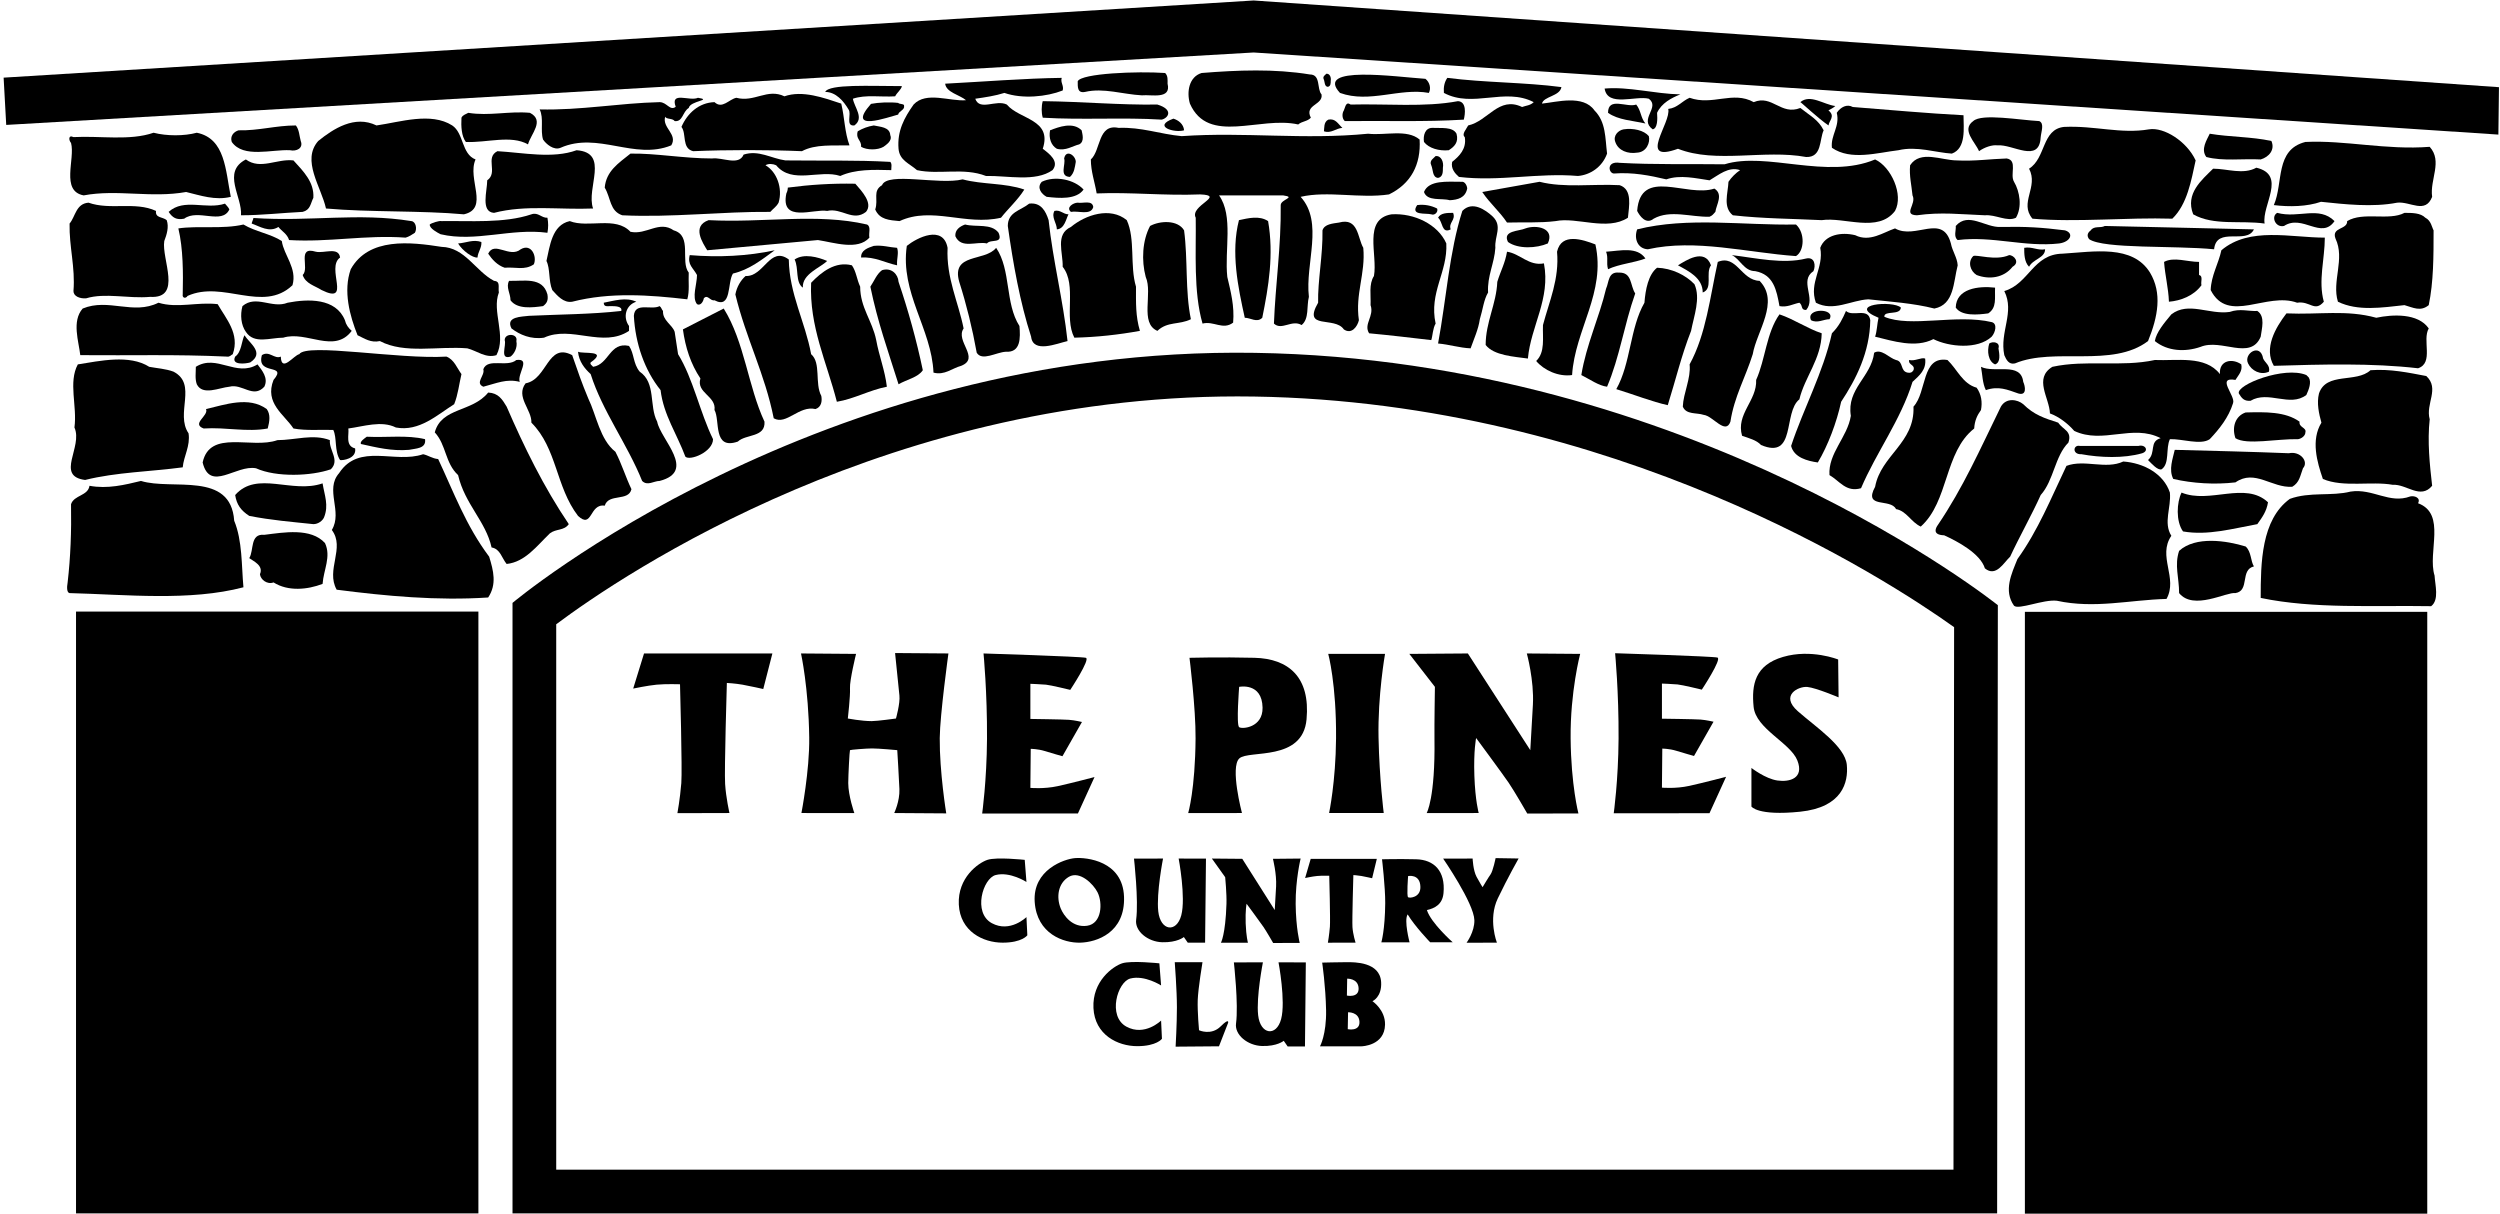 <?xml version="1.0" encoding="UTF-8"?>
<svg xmlns="http://www.w3.org/2000/svg" xmlns:xlink="http://www.w3.org/1999/xlink" width="488pt" height="237pt" viewBox="0 0 488 237" version="1.1">
<g id="surface1">
<path style=" stroke:none;fill-rule:nonzero;fill:rgb(0%,0%,0%);fill-opacity:1;" d="M 257.961 18.422 C 257.012 17.379 257.863 14.535 255.684 14.535 C 248.766 13.398 241.559 13.684 234.547 14.25 C 232.082 15.008 231.605 17.945 232.27 20.223 C 235.871 28.375 245.922 22.594 253.41 24.297 C 254.168 23.637 255.211 23.73 255.875 22.973 C 254.547 20.41 258.34 20.508 257.961 18.422 "/>
<path style=" stroke:none;fill-rule:nonzero;fill:rgb(0%,0%,0%);fill-opacity:1;" d="M 278.246 15.387 C 272.559 15.008 256.516 12.691 261.562 18.137 C 267.344 20.223 273.223 17.094 278.91 18.137 C 279.383 17.285 279.098 16.051 278.246 15.387 "/>
<path style=" stroke:none;fill-rule:nonzero;fill:rgb(0%,0%,0%);fill-opacity:1;" d="M 227.438 14.25 C 222.031 13.871 211.078 14.309 210.371 15.863 C 210.371 17 210.277 18.23 211.797 17.945 C 215.398 17.094 219.188 18.422 222.887 18.609 C 224.781 18.422 228.668 19.465 227.91 16.336 C 227.91 15.578 228.004 14.82 227.438 14.25 "/>
<path style=" stroke:none;fill-rule:nonzero;fill:rgb(0%,0%,0%);fill-opacity:1;" d="M 178.332 20.41 C 176.531 22.973 175.109 25.531 175.395 29.039 C 175.586 31.312 177.48 31.883 178.996 33.211 C 183.262 34.156 188.098 32.641 192.457 34.348 C 196.629 34.254 202.125 35.578 205.445 33.211 C 206.867 31.504 204.781 29.984 203.547 29.039 C 205.445 23.258 198.996 23.352 196.531 20.41 C 194.449 19.367 191.227 21.738 190.371 19.273 C 192.363 18.988 194.258 18.707 196.059 18.137 C 199.566 19.367 204.305 18.895 207.434 17.664 C 207.719 16.715 206.961 16.145 207.246 15.199 C 200.039 15.293 191.793 15.957 184.496 16.336 C 184.684 18.043 187.34 18.516 188.57 19.559 C 185.441 19.844 180.797 17.758 178.332 20.41 "/>
<path style=" stroke:none;fill-rule:nonzero;fill:rgb(0%,0%,0%);fill-opacity:1;" d="M 304.789 17 C 297.582 16.051 289.809 16.145 282.512 15.199 C 281.941 16.051 281.754 17 281.848 18.137 C 287.535 21.172 293.695 17 299.383 19.938 C 298.723 20.602 297.867 20.602 297.109 20.887 C 292.559 18.707 290.473 23.637 286.59 24.488 C 286.207 25.246 285.262 26.195 285.926 26.762 C 286.305 29.039 284.883 30.461 283.461 31.598 C 283.176 32.926 284.027 33.871 284.785 34.535 C 292.652 35.484 300.238 33.684 308.012 34.348 C 310.371 34.16 312.75 32.641 313.699 29.984 C 313.32 26.953 313.508 23.824 311.234 21.551 C 309.055 18.422 303.84 19.938 300.996 20.223 C 301.281 18.801 304.504 18.801 304.789 17 "/>
<path style=" stroke:none;fill-rule:nonzero;fill:rgb(0%,0%,0%);fill-opacity:1;" d="M 161.078 17.945 C 163.164 17.945 164.684 19.746 165.629 21.359 C 166.293 22.215 164.969 24.68 166.77 24.488 C 168.758 23.066 166.77 20.98 166.484 19.273 C 168.949 18.422 171.98 18.988 174.73 18.801 C 175.109 18.043 175.867 17.566 176.059 16.809 C 169.887 16.809 161.809 16.367 161.078 17.945 "/>
<path style=" stroke:none;fill-rule:nonzero;fill:rgb(0%,0%,0%);fill-opacity:1;" d="M 313.223 17.285 C 313.793 20.98 319.289 18.609 321.852 19.273 C 324.125 20.98 319.859 23.258 322.609 25.246 C 323.559 25.059 323.559 23.258 323.461 22.023 C 324.316 20.129 326.305 19.086 328.012 18.422 C 322.988 18.328 317.93 16.871 313.223 17.285 "/>
<path style=" stroke:none;fill-rule:nonzero;fill:rgb(0%,0%,0%);fill-opacity:1;" d="M 153.117 18.801 C 149.801 17.188 147.242 20.031 143.734 19.086 C 142.312 19.367 140.984 21.359 139.469 19.938 C 136.434 20.031 134.16 22.117 133.02 24.773 C 134.062 26.102 133.02 28.941 135.297 29.512 C 142.027 29.227 149.801 29.227 156.531 29.512 C 159.184 28.09 162.598 28.469 165.82 28.375 C 164.871 25.816 164.871 22.973 164.211 20.223 C 160.797 19.086 156.625 17.566 153.117 18.801 "/>
<path style=" stroke:none;fill-rule:nonzero;fill:rgb(0%,0%,0%);fill-opacity:1;" d="M 128.758 19.938 C 120.793 20.129 113.398 21.551 105.34 21.359 C 106.195 23.066 105.438 25.438 106.004 27.238 C 106.574 28.09 108.09 29.418 109.418 28.848 C 116.719 25.625 123.828 31.312 131.031 28.375 C 132.359 26.195 129.184 24.945 129.848 22.766 C 130.035 23.336 131.301 23.035 131.695 23.637 C 133.305 23.824 133.211 21.836 134.441 21.074 C 134.727 19.652 139.184 19.559 136.246 19.086 C 134.633 19.844 130.762 17.723 131.898 20.852 C 130.762 21.703 130.18 19.938 128.758 19.938 "/>
<path style=" stroke:none;fill-rule:nonzero;fill:rgb(0%,0%,0%);fill-opacity:1;" d="M 342.324 19.938 C 338.25 17.664 334.27 20.695 329.812 19.086 C 328.297 19.746 327.438 21.07 325.637 21.262 C 326.301 23.914 319.48 31.977 327.539 29.039 C 334.934 31.977 344.41 29.133 352.562 30.648 C 355.691 30.746 355.121 27.238 355.977 25.438 C 354.934 23.352 353.32 22.594 351.426 21.074 C 347.633 22.594 345.93 18.422 342.324 19.938 "/>
<path style=" stroke:none;fill-rule:nonzero;fill:rgb(0%,0%,0%);fill-opacity:1;" d="M 175.324 20.086 C 173.711 19.898 171.438 19.992 170.016 20.277 C 164.992 25.965 173.426 22.836 175.324 22.363 C 175.418 21.699 176.652 21.453 176.465 20.695 C 176.652 20.223 175.512 20.371 175.324 20.086 "/>
<path style=" stroke:none;fill-rule:nonzero;fill:rgb(0%,0%,0%);fill-opacity:1;" d="M 203.547 22.973 C 211.227 23.445 219.188 22.879 226.773 23.352 C 228.137 23.004 229.059 21.352 225.922 20.41 C 218.336 20.508 211.512 19.844 203.547 19.746 C 203.266 20.695 203.266 22.023 203.547 22.973 "/>
<path style=" stroke:none;fill-rule:nonzero;fill:rgb(0%,0%,0%);fill-opacity:1;" d="M 263.648 20.41 C 262.676 19.723 262.605 20.98 262.32 21.551 C 261.941 22.117 261.941 23.16 262.512 23.637 C 270.281 23.539 278.055 23.824 285.734 23.352 C 286.02 22.215 286.305 19.844 284.598 19.746 C 278.055 20.98 270.66 20.223 263.648 20.41 "/>
<path style=" stroke:none;fill-rule:nonzero;fill:rgb(0%,0%,0%);fill-opacity:1;" d="M 351.426 19.938 C 351.469 19.867 354.84 23.066 356.926 24.488 C 357.02 23.539 358.332 22.688 356.91 21.551 C 357.289 21.359 357.969 20.98 358.25 20.695 C 355.977 20.41 353.363 18.305 351.426 19.938 "/>
<path style=" stroke:none;fill-rule:nonzero;fill:rgb(0%,0%,0%);fill-opacity:1;" d="M 313.887 22.023 C 315.879 23.445 318.723 23.539 321.188 24.109 C 320.238 22.973 320.336 21.551 319.387 20.41 C 317.586 21.074 313.887 18.801 313.887 22.023 "/>
<path style=" stroke:none;fill-rule:nonzero;fill:rgb(0%,0%,0%);fill-opacity:1;" d="M 357.59 28.848 C 361.285 31.406 366.496 29.797 370.574 29.324 C 374.176 28.469 377.875 29.797 381.004 29.984 C 383.848 28.941 383.277 24.961 383.277 22.496 C 376.074 22.117 368.867 21.453 361.664 20.887 C 360.547 20.25 359.293 20.887 358.535 22.023 C 359.199 24.68 357.305 26.383 357.59 28.848 "/>
<path style=" stroke:none;fill-rule:nonzero;fill:rgb(0%,0%,0%);fill-opacity:1;" d="M 103.445 22.023 C 99.371 21.645 95.484 22.688 91.406 22.023 C 90.934 22.309 90.363 22.402 90.078 22.973 C 89.984 24.68 90.078 26.574 90.934 27.711 C 95.008 27.902 99.75 26.289 103.066 28.184 C 103.637 26.102 106.383 23.539 103.445 22.023 "/>
<path style=" stroke:none;fill-rule:nonzero;fill:rgb(0%,0%,0%);fill-opacity:1;" d="M 88.277 24.488 C 84.109 21.836 78.137 23.824 73.492 24.488 C 69.227 22.402 65.055 25.152 62.117 27.52 C 58.797 31.312 62.684 36.434 63.633 40.699 C 72.164 41.457 82.305 41.078 90.555 41.836 C 95.578 40.699 91.121 34.914 92.828 31.125 C 90.078 30.082 90.555 26.004 88.277 24.488 "/>
<path style=" stroke:none;fill-rule:nonzero;fill:rgb(0%,0%,0%);fill-opacity:1;" d="M 229.047 23.16 C 224.879 24.68 229.238 26.004 231.133 25.438 C 231.039 24.203 229.996 23.445 229.047 23.16 "/>
<path style=" stroke:none;fill-rule:nonzero;fill:rgb(0%,0%,0%);fill-opacity:1;" d="M 398.062 23.637 C 394.273 23.445 386.848 22.09 385.172 23.637 C 382.805 25.34 385.551 27.711 386.309 29.512 C 387.352 28.754 388.871 28.23 389.91 28.375 C 392.852 28.09 398.051 31.953 398.336 26.836 C 398.43 25.699 399.105 24.109 398.062 23.637 "/>
<path style=" stroke:none;fill-rule:nonzero;fill:rgb(0%,0%,0%);fill-opacity:1;" d="M 259.285 23.352 C 258.34 23.824 258.527 25.059 258.434 25.625 C 259.855 26.102 260.711 25.059 262.035 24.961 C 261.184 24.203 260.711 23.066 259.285 23.352 "/>
<path style=" stroke:none;fill-rule:nonzero;fill:rgb(0%,0%,0%);fill-opacity:1;" d="M 57.754 24.488 C 53.867 24.488 50.457 25.531 46.57 25.438 C 45.621 25.719 44.863 26.574 45.242 27.711 C 47.52 30.934 53.016 29.133 56.617 29.324 C 57.852 29.605 59.273 28.941 58.703 27.52 C 58.418 26.48 58.418 25.34 57.754 24.488 "/>
<path style=" stroke:none;fill-rule:nonzero;fill:rgb(0%,0%,0%);fill-opacity:1;" d="M 172.453 28.66 C 172.93 28.281 174.258 27.52 173.781 26.383 C 173.688 24.773 171.793 24.773 170.559 24.488 C 169.422 24.68 168.379 25.059 167.434 25.625 C 166.957 27.145 168.191 27.332 168.094 28.66 C 169.23 29.324 171.316 29.324 172.453 28.66 "/>
<path style=" stroke:none;fill-rule:nonzero;fill:rgb(0%,0%,0%);fill-opacity:1;" d="M 211.133 25.438 C 209.426 23.73 206.676 24.773 204.969 25.438 C 204.688 26.953 205.16 28.375 206.297 29.039 C 208.004 29.512 209.426 28.469 210.656 28.184 C 211.797 27.617 211.227 26.004 211.133 25.438 "/>
<path style=" stroke:none;fill-rule:nonzero;fill:rgb(0%,0%,0%);fill-opacity:1;" d="M 419.488 25.246 C 413.988 26.195 408.871 24.488 402.898 24.773 C 398.539 25.246 399.391 30.84 396.074 32.926 C 397.969 36.527 394.086 39.562 396.738 42.688 C 405.27 43.445 415.316 42.402 424.039 42.688 C 426.977 39.844 427.734 35.199 428.59 31.312 C 426.883 27.617 422.43 24.77 419.488 25.246 "/>
<path style=" stroke:none;fill-rule:nonzero;fill:rgb(0%,0%,0%);fill-opacity:1;" d="M 218.336 24.961 C 214.262 24.109 214.922 29.324 212.934 31.125 C 212.934 33.492 213.691 35.484 214.07 37.758 C 220.609 37.477 227.438 38.234 234.262 37.949 C 239.379 38.141 232.176 40.129 233.406 42.5 C 233.504 49.23 232.934 56.906 234.734 63.164 C 236.914 62.594 238.715 64.492 240.707 62.977 C 240.992 59.754 240.234 56.906 239.57 54.062 C 239 48.852 240.801 42.121 237.957 38.141 C 241.844 38.141 246.301 38.141 250.473 38.141 C 253.125 38.52 249.996 38.898 249.996 40.035 C 250.094 47.996 248.953 55.676 248.672 63.164 C 250.188 64.586 252.176 62.312 254.074 63.449 C 255.59 62.215 255.02 59.754 255.496 57.949 C 254.738 51.41 258.434 43.445 253.883 38.422 C 259.191 37.191 265.449 38.801 271.137 37.949 C 275.402 35.863 277.391 32.164 277.109 27.238 C 274.645 25.152 270.379 26.48 267.059 26.102 C 254.453 27.332 243.078 25.719 230.66 26.574 C 226.488 26.195 222.789 24.773 218.336 24.961 "/>
<path style=" stroke:none;fill-rule:nonzero;fill:rgb(0%,0%,0%);fill-opacity:1;" d="M 284.312 26.102 C 283.555 24.68 281.277 25.059 279.574 24.961 C 278.152 24.961 277.77 26.48 277.961 27.711 C 278.91 28.941 280.898 29.512 282.797 29.324 C 283.84 28.66 284.785 27.805 284.312 26.102 "/>
<path style=" stroke:none;fill-rule:nonzero;fill:rgb(0%,0%,0%);fill-opacity:1;" d="M 316.922 25.246 C 315.879 25.438 314.836 26.48 315.309 27.711 C 315.879 29.418 317.773 30.082 319.574 29.797 C 321.379 29.703 322.168 27.824 321.852 26.574 C 320.902 25.438 318.816 24.961 316.922 25.246 "/>
<path style=" stroke:none;fill-rule:nonzero;fill:rgb(0%,0%,0%);fill-opacity:1;" d="M 38.418 25.91 C 35.953 26.574 32.539 26.574 29.98 25.91 C 25.336 27.52 19.555 26.48 14.34 26.762 C 13.301 26.258 13.406 27.406 13.867 27.902 C 14.719 31.027 11.781 37.285 16.332 38.141 C 22.871 36.906 29.508 38.707 36.332 37.477 C 39.082 38.141 42.02 39.18 45.051 38.422 C 44.012 33.305 44.012 27.047 38.418 25.91 "/>
<path style=" stroke:none;fill-rule:nonzero;fill:rgb(0%,0%,0%);fill-opacity:1;" d="M 441.289 31.125 C 442.902 30.648 444.133 29.227 443.375 27.52 C 439.488 26.668 435.223 26.762 431.34 26.102 C 430.77 27.332 429.535 29.133 430.676 30.648 C 433.898 31.504 437.781 30.934 441.289 31.125 "/>
<path style=" stroke:none;fill-rule:nonzero;fill:rgb(0%,0%,0%);fill-opacity:1;" d="M 474.277 28.66 C 465.746 29.324 457.785 27.332 450.012 27.711 C 444.039 29.227 445.746 35.676 443.852 40.035 C 446.883 40.414 450.312 40.336 453.062 39.391 C 457.613 39.863 463.094 40.508 467.93 39.562 C 470.488 39.277 473.426 41.836 474.754 38.422 C 474.277 35.012 476.84 31.504 474.277 28.66 "/>
<path style=" stroke:none;fill-rule:nonzero;fill:rgb(0%,0%,0%);fill-opacity:1;" d="M 95.105 35.199 C 95.105 37.285 93.777 41.359 96.43 41.551 C 102.594 39.938 109.324 40.98 115.77 40.699 C 114.348 36.719 119.086 29.797 112.547 29.324 C 107.902 31.027 102.117 29.797 97.094 29.512 C 94.629 30.746 97.285 33.684 95.105 35.199 "/>
<path style=" stroke:none;fill-rule:nonzero;fill:rgb(0%,0%,0%);fill-opacity:1;" d="M 145.156 30.176 C 144.207 32.449 140.984 30.648 138.992 30.934 C 133.496 30.934 127.902 29.891 123.066 29.984 C 120.699 31.883 118.328 33.398 118.043 36.621 C 119.277 38.707 118.992 41.172 121.457 42.023 C 131.031 42.5 141.172 41.266 150.367 41.359 C 151.031 40.602 151.508 40.414 151.98 39.562 C 152.836 36.719 151.602 33.492 149.422 32.262 C 149.988 31.883 150.938 31.977 151.508 32.262 C 154.633 36.055 160.039 33.02 164.02 34.348 C 166.957 33.02 170.465 33.113 173.973 33.211 C 173.973 32.641 174.16 31.977 173.781 31.598 C 167.051 31.219 160.418 31.406 153.309 31.312 C 150.559 30.934 148.094 29.227 145.156 30.176 "/>
<path style=" stroke:none;fill-rule:nonzero;fill:rgb(0%,0%,0%);fill-opacity:1;" d="M 208.855 34.535 C 209.711 33.777 209.805 32.641 209.992 31.598 C 209.992 30.363 208.098 29.039 207.719 30.934 C 208.098 32.07 206.676 34.441 208.855 34.535 "/>
<path style=" stroke:none;fill-rule:nonzero;fill:rgb(0%,0%,0%);fill-opacity:1;" d="M 280.711 34.727 C 281.656 34.535 281.656 33.59 281.656 32.734 C 281.848 31.691 281.375 30.363 280.234 30.461 C 279.953 30.84 278.91 31.312 279.383 32.262 C 279.762 33.113 279.574 34.633 280.711 34.727 "/>
<path style=" stroke:none;fill-rule:nonzero;fill:rgb(0%,0%,0%);fill-opacity:1;" d="M 381.949 31.312 C 379.012 31.312 374.84 29.227 372.852 32.262 C 372.66 34.348 373.133 36.148 373.324 38.141 C 374.176 39.844 371.332 41.93 374.176 42.023 C 378.914 41.359 382.707 41.836 387.449 42.023 C 389.531 41.836 391.809 43.352 393.516 42.5 C 394.746 40.414 394.273 37.379 393.137 35.484 C 392.281 34.062 393.895 31.312 391.715 30.934 C 388.492 31.027 385.363 31.504 381.949 31.312 "/>
<path style=" stroke:none;fill-rule:nonzero;fill:rgb(0%,0%,0%);fill-opacity:1;" d="M 366.023 31.125 C 356.562 35.094 344.781 29.543 336.637 32.07 C 329.527 31.977 322.895 32.164 316.164 31.785 C 313.527 31.395 313.969 33.812 315.023 33.871 C 318.723 33.59 322.039 34.254 325.262 35.012 C 328.012 34.062 331.047 34.82 333.699 35.199 C 335.5 34.156 337.398 32.449 339.672 33.211 C 338.816 33.777 337.965 34.633 337.398 35.484 C 337.301 37.758 336.258 40.414 338.25 42.023 C 344.223 42.688 349.812 42.688 355.598 42.973 C 360.051 42.309 366.594 45.531 369.91 41.172 C 371.629 38.02 369.145 32.562 366.023 31.125 "/>
<path style=" stroke:none;fill-rule:nonzero;fill:rgb(0%,0%,0%);fill-opacity:1;" d="M 47.992 31.125 C 43.25 33.59 47.328 38.422 47.043 42.023 C 51.121 42.023 55.102 41.551 59.082 41.359 C 60.598 40.98 60.598 39.75 61.168 38.613 C 61.355 35.578 59.273 33.492 57.281 31.312 C 54.059 30.934 50.836 33.211 47.992 31.125 "/>
<path style=" stroke:none;fill-rule:nonzero;fill:rgb(0%,0%,0%);fill-opacity:1;" d="M 428.113 41.836 C 432.098 44.109 437.402 42.973 442.051 43.637 C 441.48 40.035 446.41 34.156 440.438 32.734 C 437.879 34.156 434.75 32.926 432 32.926 C 429.82 35.105 426.504 37.758 428.113 41.836 "/>
<path style=" stroke:none;fill-rule:nonzero;fill:rgb(0%,0%,0%);fill-opacity:1;" d="M 204.305 38.422 C 206.77 38.707 210.09 38.992 211.512 37 C 209.711 35.012 205.918 34.254 203.359 35.484 C 202.316 36.621 203.266 37.855 204.305 38.422 "/>
<path style=" stroke:none;fill-rule:nonzero;fill:rgb(0%,0%,0%);fill-opacity:1;" d="M 199.945 37 C 196.152 35.676 191.793 36.055 187.906 35.012 C 183.355 36.148 173.219 33.484 172.172 36.148 C 170.273 37.285 171.508 38.898 170.844 40.887 C 171.695 42.879 173.594 42.973 175.586 43.16 C 181.934 40.223 188.477 44.109 195.395 42.5 C 196.723 40.793 198.715 38.992 199.945 37 "/>
<path style=" stroke:none;fill-rule:nonzero;fill:rgb(0%,0%,0%);fill-opacity:1;" d="M 286.398 36.812 C 286.398 36.336 285.977 35.355 285.262 35.484 C 282.512 35.484 278.91 35.105 277.961 37.477 C 278.625 39.371 281.375 38.613 282.984 39.086 C 284.598 38.992 286.02 38.613 286.398 36.812 "/>
<path style=" stroke:none;fill-rule:nonzero;fill:rgb(0%,0%,0%);fill-opacity:1;" d="M 300.523 35.484 C 296.824 36.148 293.031 36.812 289.336 37.477 C 290.852 39.75 292.652 41.172 294.172 43.445 C 297.301 43.352 300.617 43.543 303.648 43.16 C 307.82 42.309 313.699 45.152 317.773 42.5 C 317.965 40.32 318.723 37 316.164 36.148 C 310.949 35.863 305.355 36.719 300.523 35.484 "/>
<path style=" stroke:none;fill-rule:nonzero;fill:rgb(0%,0%,0%);fill-opacity:1;" d="M 161.461 41.172 C 164.305 40.508 166.484 43.352 169.043 41.359 C 170.465 39.656 168.191 37.285 166.957 35.863 C 162.406 35.77 158.047 36.055 153.781 36.621 C 153.781 37 153.688 37.379 153.496 37.758 C 152.266 43.637 158.898 40.699 161.461 41.172 "/>
<path style=" stroke:none;fill-rule:nonzero;fill:rgb(0%,0%,0%);fill-opacity:1;" d="M 322.797 42.688 C 326.02 40.887 330.098 42.402 333.699 42.309 C 334.363 42.023 334.363 41.836 334.84 41.359 C 335.027 39.938 336.449 37.949 334.648 36.812 C 329.246 38.613 320.238 32.547 319.574 41.172 C 320.051 42.121 321.281 43.926 322.797 42.688 "/>
<path style=" stroke:none;fill-rule:nonzero;fill:rgb(0%,0%,0%);fill-opacity:1;" d="M 32.539 42.973 C 31.781 42.309 30.266 42.594 30.453 41.172 C 26.379 39.277 21.543 41.078 17.277 39.562 C 14.812 39.75 14.719 42.309 13.582 43.637 C 13.484 48.188 14.719 52.168 14.34 56.812 C 14.328 57.816 15.57 58.328 16.805 58.234 C 20.598 57.098 24.957 58.328 29.316 57.949 C 35.668 58.328 31.496 50.555 32.066 47.051 C 32.539 45.816 33.016 44.301 32.539 42.973 "/>
<path style=" stroke:none;fill-rule:nonzero;fill:rgb(0%,0%,0%);fill-opacity:1;" d="M 210.371 39.562 C 209.52 39.562 208.004 40.508 209.047 41.359 C 210.469 41.078 212.934 42.121 213.406 40.414 C 213.219 38.992 211.414 39.75 210.371 39.562 "/>
<path style=" stroke:none;fill-rule:nonzero;fill:rgb(0%,0%,0%);fill-opacity:1;" d="M 35.953 42.688 C 38.605 40.699 43.348 43.922 44.77 40.887 C 44.578 40.414 44.199 40.129 43.914 39.75 C 40.219 40.98 35.953 38.613 32.918 41.359 C 33.676 42.5 34.438 42.973 35.953 42.688 "/>
<path style=" stroke:none;fill-rule:nonzero;fill:rgb(0%,0%,0%);fill-opacity:1;" d="M 208.383 66.578 C 207.527 58.613 205.539 50.938 204.688 42.973 C 204.117 41.172 203.168 39.465 200.895 39.75 C 199.281 41.078 196.723 41.359 196.723 44.109 C 197.766 51.504 199.094 58.992 201.273 65.723 C 201.652 69.039 206.297 67.051 208.383 66.578 "/>
<path style=" stroke:none;fill-rule:nonzero;fill:rgb(0%,0%,0%);fill-opacity:1;" d="M 276.633 40.035 C 275.211 42.121 278.34 41.551 279.383 41.836 C 280.047 42.121 280.805 41.359 280.52 40.699 C 279.383 40.129 278.055 39.844 276.633 40.035 "/>
<path style=" stroke:none;fill-rule:nonzero;fill:rgb(0%,0%,0%);fill-opacity:1;" d="M 288.863 62.312 C 289.43 60.512 289.621 58.52 290.473 57.098 C 290.285 53.875 291.707 51.41 291.895 48.375 C 291.707 46.102 293.316 44.203 291.422 42.309 C 289.906 40.887 287.348 39.18 285.449 41.172 C 282.891 49.133 282.32 58.426 280.711 67.051 C 282.891 67.238 284.883 67.902 287.062 67.996 C 287.727 66.102 288.578 64.301 288.863 62.312 "/>
<path style=" stroke:none;fill-rule:nonzero;fill:rgb(0%,0%,0%);fill-opacity:1;" d="M 205.824 41.172 C 205.16 42.402 206.297 43.543 206.297 44.773 C 207.812 44.68 208.098 42.688 208.57 41.836 C 207.527 41.836 206.961 40.887 205.824 41.172 "/>
<path style=" stroke:none;fill-rule:nonzero;fill:rgb(0%,0%,0%);fill-opacity:1;" d="M 209.711 65.914 C 214.07 65.816 218.336 65.344 222.508 64.586 C 221.652 61.648 221.746 59.184 221.746 55.961 C 220.516 51.883 221.652 46.672 219.945 42.973 C 216.723 40.32 211.891 41.93 209.047 44.301 C 205.918 45.723 207.527 49.324 207.434 52.074 C 210.277 55.676 207.625 61.934 209.711 65.914 "/>
<path style=" stroke:none;fill-rule:nonzero;fill:rgb(0%,0%,0%);fill-opacity:1;" d="M 283.648 41.551 C 282.512 41.551 281.184 41.551 280.711 42.5 C 281.656 43.258 281.375 45.723 283.176 44.773 C 282.699 43.445 284.219 42.973 283.648 41.551 "/>
<path style=" stroke:none;fill-rule:nonzero;fill:rgb(0%,0%,0%);fill-opacity:1;" d="M 444.516 41.551 C 443.25 42.238 444.133 44.488 445.84 44.109 C 449.441 41.742 453.141 46.859 455.699 43.16 C 452.664 40.129 448.684 42.688 444.516 41.551 "/>
<path style=" stroke:none;fill-rule:nonzero;fill:rgb(0%,0%,0%);fill-opacity:1;" d="M 473.426 42.5 C 472.477 41.551 470.867 41.551 469.352 41.551 C 466.316 43.16 461.293 41.266 458.164 43.16 C 458.258 44.867 455.035 44.301 455.891 46.574 C 457.785 50.555 455.129 54.918 456.363 58.898 C 460.25 60.793 464.988 60.035 469.352 59.562 C 471.055 60.035 472.477 60.891 474.09 59.562 C 475.035 55.012 475.035 49.988 475.035 44.965 C 474.707 44.395 474.562 43.066 473.426 42.5 "/>
<path style=" stroke:none;fill-rule:nonzero;fill:rgb(0%,0%,0%);fill-opacity:1;" d="M 103.73 41.836 C 98.422 43.637 91.598 43.066 86.195 43.16 C 85.75 43.035 84.176 43.543 83.891 43.824 C 83.797 44.586 85.434 45.438 86.004 45.723 C 92.828 47.332 99.75 44.488 106.859 45.438 C 107.047 44.395 107.047 43.543 106.859 42.5 C 105.723 42.594 105.059 41.359 103.73 41.836 "/>
<path style=" stroke:none;fill-rule:nonzero;fill:rgb(0%,0%,0%);fill-opacity:1;" d="M 282.32 47.523 C 280.711 43.824 276.066 41.551 271.609 41.836 C 266.016 42.785 268.953 49.703 268.195 53.875 C 267.156 55.484 267.629 57.664 267.535 59.562 C 268.293 61.742 266.113 63.258 267.25 65.059 C 271.324 65.438 275.309 65.914 279.383 66.387 C 279.668 65.535 279.668 64.113 280.234 63.164 C 278.91 57.098 282.605 53.117 282.32 47.523 "/>
<path style=" stroke:none;fill-rule:nonzero;fill:rgb(0%,0%,0%);fill-opacity:1;" d="M 79.18 46.387 C 79.844 46.195 80.41 45.816 80.98 45.438 C 81.453 44.68 81.168 43.258 80.316 43.16 C 69.793 41.457 60.746 43.309 49.469 42.551 C 49.469 42.738 49.129 43.445 49.129 43.637 C 50.742 44.203 52.543 45.438 54.344 44.301 C 55.008 45.152 56.047 45.629 56.43 46.859 C 64.203 47.332 71.309 45.816 79.18 46.387 "/>
<path style=" stroke:none;fill-rule:nonzero;fill:rgb(0%,0%,0%);fill-opacity:1;" d="M 169.707 46.387 C 169.516 45.531 170.086 44.203 169.23 43.824 C 159.469 41.551 149.039 43.543 138.328 42.973 C 134.957 44.148 137.191 47.43 138.047 48.852 C 145.25 48.188 152.453 47.523 159.66 46.859 C 162.785 47.332 167.434 48.945 169.707 46.387 "/>
<path style=" stroke:none;fill-rule:nonzero;fill:rgb(0%,0%,0%);fill-opacity:1;" d="M 241.844 42.973 C 240.234 49.23 241.656 56.055 242.98 62.027 C 244.121 62.027 245.352 63.07 246.395 62.027 C 247.629 55.961 248.672 49.703 247.531 43.16 C 245.824 42.023 243.645 42.594 241.844 42.973 "/>
<path style=" stroke:none;fill-rule:nonzero;fill:rgb(0%,0%,0%);fill-opacity:1;" d="M 382.141 46.859 C 388.871 46.008 395.223 48.281 401.949 47.523 C 404.117 47.238 404.934 45.551 403.09 44.965 C 398.539 44.395 395.504 44.203 390.574 44.301 C 387.543 44.488 384.227 41.266 381.762 44.109 C 381.855 44.965 381.285 46.195 382.141 46.859 "/>
<path style=" stroke:none;fill-rule:nonzero;fill:rgb(0%,0%,0%);fill-opacity:1;" d="M 111.219 43.16 C 107.711 43.922 107.332 48.094 106.668 50.938 C 107.426 52.453 107.047 54.82 107.805 56.621 C 108.754 57.664 109.988 59.184 111.691 58.898 C 119.086 57.004 126.766 57.57 134.16 58.426 C 134.633 56.812 134.348 54.918 134.441 53.211 C 132.738 51.031 135.203 46.008 131.504 44.965 C 128.66 42.973 126.195 45.91 123.066 45.246 C 120.129 42.121 114.82 44.586 111.219 43.16 "/>
<path style=" stroke:none;fill-rule:nonzero;fill:rgb(0%,0%,0%);fill-opacity:1;" d="M 225.922 64.586 C 227.91 62.691 230.184 63.449 232.461 62.312 C 231.32 56.812 231.891 50.652 231.133 44.965 C 229.902 42.879 226.395 43.066 224.496 44.109 C 222.98 46.953 222.789 50.84 223.645 54.062 C 225.066 57.285 222.41 63.07 225.922 64.586 "/>
<path style=" stroke:none;fill-rule:nonzero;fill:rgb(0%,0%,0%);fill-opacity:1;" d="M 266.113 48.375 C 264.973 46.387 265.164 42.402 261.371 43.445 C 260.141 43.637 258.527 43.73 258.148 44.965 C 258.242 49.797 257.199 54.82 257.297 59.09 C 254.168 64.492 260.52 61.648 262.32 64.301 C 263.836 65.344 264.973 63.734 265.258 62.5 C 264.5 57.383 266.586 53.398 266.113 48.375 "/>
<path style=" stroke:none;fill-rule:nonzero;fill:rgb(0%,0%,0%);fill-opacity:1;" d="M 350.574 43.824 C 340.336 44.016 329.434 42.309 319.574 44.773 C 318.91 46.574 319.672 48.566 321.66 48.66 C 330.949 46.574 341.094 49.324 350.574 49.988 C 352.23 49.008 352.375 45.438 350.574 43.824 "/>
<path style=" stroke:none;fill-rule:nonzero;fill:rgb(0%,0%,0%);fill-opacity:1;" d="M 34.816 44.586 C 35.762 48.566 35.762 53.305 35.668 57.477 C 35.539 58.152 36.238 58.371 36.617 57.762 C 43.535 54.633 51.309 61.172 57.094 55.676 C 58.039 52.355 55.387 49.797 55.008 47.051 C 52.824 45.629 49.887 45.246 47.52 43.824 C 43.535 44.773 38.605 44.016 34.816 44.586 "/>
<path style=" stroke:none;fill-rule:nonzero;fill:rgb(0%,0%,0%);fill-opacity:1;" d="M 188.383 43.824 C 187.34 44.203 186.391 44.867 186.484 46.102 C 187.621 48.66 190.656 47.051 192.648 47.523 C 193.406 46.574 195.871 47.711 194.922 45.438 C 193.5 43.543 190.562 44.395 188.383 43.824 "/>
<path style=" stroke:none;fill-rule:nonzero;fill:rgb(0%,0%,0%);fill-opacity:1;" d="M 439.965 44.773 C 430.484 44.586 420.816 44.301 410.863 44.109 C 410.008 44.586 408.777 44.016 408.113 44.965 C 407.285 45.586 407.438 46.211 407.805 46.688 C 410.652 48.633 424.512 47.902 432.191 48.66 C 432.664 44.109 438.543 47.809 439.965 44.773 "/>
<path style=" stroke:none;fill-rule:nonzero;fill:rgb(0%,0%,0%);fill-opacity:1;" d="M 297.773 44.586 C 296.539 45.152 293.223 44.965 294.359 47.238 C 296.352 48.66 299.953 48.473 302.133 47.523 C 303.555 44.488 299.859 43.824 297.773 44.586 "/>
<path style=" stroke:none;fill-rule:nonzero;fill:rgb(0%,0%,0%);fill-opacity:1;" d="M 369.91 44.586 C 367.637 45.344 364.98 47.332 362.137 45.91 C 359.391 45.246 356.262 45.816 355.312 48.375 C 356.07 52.355 353.039 55.105 354.461 59.09 C 357.871 60.891 361.285 58.613 364.695 58.426 C 369.059 58.898 373.512 59.184 377.59 60.227 C 381.477 59.469 381.285 55.105 382.141 51.789 C 382.047 50.273 381.098 49.039 380.812 47.523 C 379.199 41.551 373.891 46.859 369.91 44.586 "/>
<path style=" stroke:none;fill-rule:nonzero;fill:rgb(0%,0%,0%);fill-opacity:1;" d="M 187.621 71.41 C 191.414 69.895 186.391 66.578 188.098 64.113 C 187.055 58.898 184.684 54.254 184.969 48.375 C 184.113 43.824 178.996 46.387 177.008 47.996 C 175.68 57.191 181.84 64.113 182.219 72.738 C 184.398 73.309 185.82 71.887 187.621 71.41 "/>
<path style=" stroke:none;fill-rule:nonzero;fill:rgb(0%,0%,0%);fill-opacity:1;" d="M 433.613 48.852 C 433.043 51.504 431.621 53.777 431.527 56.621 C 434.938 63.355 442.43 56.906 448.398 59.09 C 450.93 58.688 451.805 61.004 453.613 58.898 C 452.477 54.82 453.805 50.555 453.805 46.387 C 447.168 46.387 439.109 44.203 433.613 48.852 "/>
<path style=" stroke:none;fill-rule:nonzero;fill:rgb(0%,0%,0%);fill-opacity:1;" d="M 306.871 73.211 C 307.441 64.301 313.508 57.098 311.422 47.711 C 308.961 46.766 304.789 45.344 303.934 49.133 C 304.41 54.441 302.418 58.805 301.188 63.449 C 301.09 65.914 301.66 68.758 299.859 70.465 C 301.375 72.266 304.219 73.59 306.871 73.211 "/>
<path style=" stroke:none;fill-rule:nonzero;fill:rgb(0%,0%,0%);fill-opacity:1;" d="M 93.207 50.273 C 93.301 49.133 94.062 48.375 93.965 47.238 C 92.355 46.672 90.934 47.43 89.418 47.523 C 90.27 48.945 92.262 50.367 93.207 50.273 "/>
<path style=" stroke:none;fill-rule:nonzero;fill:rgb(0%,0%,0%);fill-opacity:1;" d="M 96.906 69.324 C 98.895 65.535 95.957 60.793 97.379 57.098 C 97.191 56.055 97.758 54.918 96.43 54.82 C 92.828 52.926 90.742 48.281 86.195 48.188 C 80.125 47.238 71.973 46.289 68.469 52.547 C 66.949 56.812 68.277 61.648 69.793 65.438 C 71.215 66.102 72.352 66.957 74.156 66.578 C 78.988 69.137 85.531 67.523 91.219 67.996 C 93.113 68.473 94.82 69.988 96.906 69.324 "/>
<path style=" stroke:none;fill-rule:nonzero;fill:rgb(0%,0%,0%);fill-opacity:1;" d="M 175.109 48.375 C 173.594 48.281 172.266 47.809 170.559 47.996 C 169.422 48.375 168 48.852 168.094 50.273 C 170.75 50.082 172.836 51.316 175.109 51.789 C 175.016 50.461 175.488 49.418 175.109 48.375 "/>
<path style=" stroke:none;fill-rule:nonzero;fill:rgb(0%,0%,0%);fill-opacity:1;" d="M 101.645 48.66 C 99.465 50.461 96.527 46.953 95.293 49.516 C 96.051 50.652 97.094 51.789 98.516 52.262 C 100.602 52.074 102.402 52.832 104.203 51.598 C 104.867 50.082 103.73 47.43 101.645 48.66 "/>
<path style=" stroke:none;fill-rule:nonzero;fill:rgb(0%,0%,0%);fill-opacity:1;" d="M 196.344 68.66 C 199.281 68.852 199.188 65.914 198.996 63.637 C 196.152 59.184 197.387 52.738 194.449 48.375 C 192.27 51.125 185.633 49.324 187.242 55.012 C 188.664 59.469 189.805 64.113 190.656 68.852 C 191.699 70.559 194.449 68.758 196.344 68.66 "/>
<path style=" stroke:none;fill-rule:nonzero;fill:rgb(0%,0%,0%);fill-opacity:1;" d="M 395.125 48.375 C 395.125 49.516 395.125 51.125 396.074 52.074 C 396.832 50.555 399.203 50.367 399.203 48.66 C 397.781 48.945 396.645 48.094 395.125 48.375 "/>
<path style=" stroke:none;fill-rule:nonzero;fill:rgb(0%,0%,0%);fill-opacity:1;" d="M 313.887 52.547 C 316.164 51.504 318.91 51.316 321.188 50.461 C 319.574 48.094 316.352 48.945 313.508 49.133 C 313.984 50.367 313.508 51.219 313.887 52.547 "/>
<path style=" stroke:none;fill-rule:nonzero;fill:rgb(0%,0%,0%);fill-opacity:1;" d="M 136.055 59.371 C 136.719 59.754 137.285 58.898 137.383 58.234 C 138.141 57.383 138.613 58.805 139.469 58.613 C 142.879 60.414 141.934 55.199 143.07 53.398 C 146.293 52.641 148.758 50.652 151.223 48.852 C 146.008 49.988 140.227 50.273 134.633 49.797 C 134.16 51.695 135.297 52.262 136.055 53.684 C 136.055 55.484 135.012 58.047 136.055 59.371 "/>
<path style=" stroke:none;fill-rule:nonzero;fill:rgb(0%,0%,0%);fill-opacity:1;" d="M 419.68 53.211 C 416.266 47.711 408.777 49.133 402.613 49.516 C 396.832 49.609 396.074 55.391 391.238 56.812 C 393.324 60.984 390.289 64.773 391.238 69.324 C 391.617 70.18 392.094 71.223 393.324 70.938 C 401.004 67.715 412.285 71.887 419.297 66.578 C 421.266 61.746 422.062 57.199 419.68 53.211 "/>
<path style=" stroke:none;fill-rule:nonzero;fill:rgb(0%,0%,0%);fill-opacity:1;" d="M 62.781 56.621 C 68.75 59.562 63.539 52.262 66.383 50.273 C 66.098 48.094 63.254 49.516 61.641 49.133 C 57.852 47.996 60.504 52.355 59.082 53.684 C 59.652 55.391 61.453 55.77 62.781 56.621 "/>
<path style=" stroke:none;fill-rule:nonzero;fill:rgb(0%,0%,0%);fill-opacity:1;" d="M 301.375 51.41 C 298.438 51.977 296.73 49.516 294.172 49.133 C 293.789 51.41 292.938 52.832 292.273 55.012 C 292.086 59.371 290 62.879 290 67.336 C 291.609 69.422 295.594 69.609 298.246 69.988 C 298.816 63.637 302.703 58.328 301.375 51.41 "/>
<path style=" stroke:none;fill-rule:nonzero;fill:rgb(0%,0%,0%);fill-opacity:1;" d="M 159.184 79.848 C 160.32 79.469 160.512 78.332 160.32 77.289 C 158.996 74.824 160.32 70.844 158.332 69.137 C 157.195 62.879 154.066 57.383 153.973 50.652 C 150.273 47.902 149.137 54.062 145.535 53.875 C 144.586 54.727 143.828 55.961 143.543 57.477 C 145.629 66.102 149.324 73.023 151.031 81.648 C 153.496 83.07 155.961 79.09 159.184 79.848 "/>
<path style=" stroke:none;fill-rule:nonzero;fill:rgb(0%,0%,0%);fill-opacity:1;" d="M 353.984 52.926 C 354.461 51.883 354.27 50.082 352.562 50.461 C 348.016 51.598 342.801 50.367 338.059 49.797 C 339.672 50.555 340.43 52.926 342.609 52.926 C 346.215 53.59 346.781 56.621 347.352 59.754 C 348.867 60.035 349.91 59.371 351.238 59.09 C 351.996 59.656 351.426 60.512 352.562 60.512 C 354.555 58.234 351.141 54.82 353.984 52.926 "/>
<path style=" stroke:none;fill-rule:nonzero;fill:rgb(0%,0%,0%);fill-opacity:1;" d="M 392.852 52.074 C 394.367 51.219 393.137 49.797 392.188 49.797 C 389.543 50.984 385.742 49.609 385.172 49.988 C 384.035 51.125 384.605 52.926 385.836 53.684 C 388.301 54.621 391.145 54.254 392.852 52.074 "/>
<path style=" stroke:none;fill-rule:nonzero;fill:rgb(0%,0%,0%);fill-opacity:1;" d="M 155.109 50.652 C 155.961 52.355 155.203 55.105 156.719 56.148 C 156.531 53.496 160.133 52.262 161.461 50.938 C 159.66 50.176 156.91 49.418 155.109 50.652 "/>
<path style=" stroke:none;fill-rule:nonzero;fill:rgb(0%,0%,0%);fill-opacity:1;" d="M 429.254 53.684 C 429.254 52.832 429.254 51.977 429.254 51.125 C 426.977 51.125 424.324 50.082 422.426 51.125 C 422.617 53.777 423.281 56.242 423.375 58.898 C 425.648 58.711 428.211 57.762 429.727 55.676 C 429.535 55.012 430.105 53.875 429.254 53.684 "/>
<path style=" stroke:none;fill-rule:nonzero;fill:rgb(0%,0%,0%);fill-opacity:1;" d="M 327.539 51.789 C 329.621 52.926 332.371 54.254 332.371 57.098 C 334.457 56.34 332.848 53.305 333.984 51.789 C 332.738 48.309 328.961 50.938 327.539 51.789 "/>
<path style=" stroke:none;fill-rule:nonzero;fill:rgb(0%,0%,0%);fill-opacity:1;" d="M 332.562 80.984 C 334.363 81.176 336.828 84.969 337.777 82.312 C 338.535 77.383 340.715 73.688 342.137 69.137 C 342.895 64.68 347.445 58.898 343.465 54.82 C 339.859 54.727 339.008 49.609 335.312 51.125 C 333.797 57.949 333.035 65.25 329.812 71.129 C 330.098 73.875 328.582 76.719 328.484 79.375 C 329.148 80.984 331.141 80.512 332.562 80.984 "/>
<path style=" stroke:none;fill-rule:nonzero;fill:rgb(0%,0%,0%);fill-opacity:1;" d="M 173.117 75.488 C 172.738 72.266 171.602 69.516 171.035 66.387 C 170.273 62.594 167.906 60.035 167.906 55.961 C 167.242 54.539 167.148 53.02 166.293 51.789 C 163.07 50.938 160.32 53.117 158.332 55.199 C 157.953 63.734 161.363 70.652 163.355 78.426 C 166.77 77.855 169.707 76.152 173.117 75.488 "/>
<path style=" stroke:none;fill-rule:nonzero;fill:rgb(0%,0%,0%);fill-opacity:1;" d="M 330.098 64.586 C 330.664 61.648 331.992 58.234 330.762 55.484 C 329.055 53.684 326.305 52.355 323.461 52.262 C 321.758 53.59 321.188 56.527 320.996 59.09 C 318.152 64.016 318.344 70.938 315.5 75.961 C 318.91 77.004 322.516 78.426 325.547 79.09 C 327.062 74.254 328.203 69.422 330.098 64.586 "/>
<path style=" stroke:none;fill-rule:nonzero;fill:rgb(0%,0%,0%);fill-opacity:1;" d="M 180.133 72.266 C 178.902 66.387 177.289 60.605 175.395 55.012 C 175.301 53.496 173.973 52.168 172.172 52.738 C 171.129 53.496 170.656 54.82 169.895 55.961 C 171.316 62.879 173.309 68.379 175.395 75.012 C 177.008 74.066 179.188 73.688 180.133 72.266 "/>
<path style=" stroke:none;fill-rule:nonzero;fill:rgb(0%,0%,0%);fill-opacity:1;" d="M 319.195 57.285 C 318.152 55.676 318.629 53.117 315.973 53.211 C 313.887 53.02 314.078 55.105 313.508 56.34 C 312.184 61.934 309.621 67.336 308.676 73.211 C 310.379 74.066 312.086 75.297 313.699 75.488 C 316.164 69.703 317.016 63.449 319.195 57.285 "/>
<path style=" stroke:none;fill-rule:nonzero;fill:rgb(0%,0%,0%);fill-opacity:1;" d="M 99.371 54.82 C 98.707 56.055 99.652 57.285 99.652 58.613 C 100.98 60.414 103.922 60.035 106.004 59.754 C 106.766 59.184 107.047 58.613 106.859 57.477 C 105.91 53.969 102.215 54.918 99.371 54.82 "/>
<path style=" stroke:none;fill-rule:nonzero;fill:rgb(0%,0%,0%);fill-opacity:1;" d="M 381.762 60.035 C 382.898 61.742 386.027 61.457 388.109 61.172 C 389.816 60.035 389.344 58.234 389.438 56.148 C 386.121 55.77 381.855 56.34 381.762 60.035 "/>
<path style=" stroke:none;fill-rule:nonzero;fill:rgb(0%,0%,0%);fill-opacity:1;" d="M 124.203 58.898 C 122.215 57.949 119.844 58.711 117.855 59.09 C 117.855 59.941 118.52 59.754 119.184 59.754 C 120.035 59.754 121.551 59.754 121.266 60.699 C 115.391 61.363 109.227 61.363 103.258 61.648 C 101.93 61.836 98.609 61.742 99.844 64.113 C 101.453 65.344 103.637 66.293 106.195 65.914 C 111.504 63.449 117.664 67.996 122.785 64.586 C 122.785 64.301 122.785 63.922 122.785 63.637 C 121.551 61.934 122.121 59.562 124.203 58.898 "/>
<path style=" stroke:none;fill-rule:nonzero;fill:rgb(0%,0%,0%);fill-opacity:1;" d="M 47.328 59.754 C 46.855 61.457 47.043 63.449 47.992 64.773 C 49.602 67.238 52.73 65.914 55.289 65.914 C 59.84 64.492 65.242 69.137 68.656 64.586 C 67.992 64.016 67.52 63.355 67.328 62.5 C 65.527 58.141 60.125 58.328 56.145 59.09 C 53.109 60.32 49.98 57.477 47.328 59.754 "/>
<path style=" stroke:none;fill-rule:nonzero;fill:rgb(0%,0%,0%);fill-opacity:1;" d="M 45.434 69.137 C 46.855 65.156 44.105 62.215 42.492 59.371 C 38.512 58.898 34.625 60.227 30.93 59.09 C 26 61.551 21.164 58.141 16.141 60.227 C 13.961 62.691 15.383 66.672 15.668 69.324 C 25.809 69.422 34.059 69.137 44.293 69.609 C 44.863 69.703 45.051 69.324 45.434 69.137 "/>
<path style=" stroke:none;fill-rule:nonzero;fill:rgb(0%,0%,0%);fill-opacity:1;" d="M 377.398 66.195 C 380.434 67.715 386.027 68.281 388.773 65.723 C 389.512 64.887 389.926 63.191 388.812 62.883 C 381.934 61.242 372.941 64.004 367.824 61.836 C 367.73 60.512 370.953 61.648 371.047 60.035 C 369.531 58.613 360.242 59.371 366.688 62.027 C 366.402 63.258 366.402 64.586 366.023 65.723 C 369.531 66.578 373.891 67.996 377.398 66.195 "/>
<path style=" stroke:none;fill-rule:nonzero;fill:rgb(0%,0%,0%);fill-opacity:1;" d="M 139.184 85.727 C 136.621 80.512 135.297 73.875 132.359 69.137 C 132.168 67.715 131.883 66.195 131.695 64.773 C 131.219 63.355 129.324 62.594 129.418 60.699 C 129.137 60.414 129.137 60.035 128.758 59.754 C 127.145 60.605 123.922 58.898 123.73 61.648 C 124.016 67.051 125.816 72.266 128.945 76.152 C 129.516 80.984 132.168 84.777 133.781 89.137 C 134.668 90.027 139.184 88.203 139.184 85.727 "/>
<path style=" stroke:none;fill-rule:nonzero;fill:rgb(0%,0%,0%);fill-opacity:1;" d="M 144.02 86.199 C 145.629 84.684 149.422 85.441 149.23 82.312 C 146.008 75.395 145.344 66.766 141.27 60.227 C 138.613 61.551 135.77 63.07 133.305 64.301 C 133.781 67.809 134.82 71.031 136.719 73.875 C 135.863 76.719 139.848 77.289 139.469 80.035 C 140.605 82.027 139.09 87.906 144.02 86.199 "/>
<path style=" stroke:none;fill-rule:nonzero;fill:rgb(0%,0%,0%);fill-opacity:1;" d="M 440.629 60.699 C 438.824 60.793 437.27 60.172 435.223 60.891 C 431.242 61.457 427.164 58.805 423.848 61.363 C 422.426 63.07 420.91 64.871 420.625 66.578 C 423.09 68.566 426.504 68.758 429.535 67.715 C 433.613 66.008 439.301 70.465 441.289 65.723 C 441.48 64.207 442.238 61.742 440.629 60.699 "/>
<path style=" stroke:none;fill-rule:nonzero;fill:rgb(0%,0%,0%);fill-opacity:1;" d="M 354.84 90.273 C 356.828 86.957 358.535 82.406 359.391 78.426 C 362.328 73.973 364.98 68.758 365.078 62.5 C 364.695 59.941 361.664 61.934 360.336 60.699 C 359.672 62.215 359.012 63.637 357.59 65.059 C 355.883 72.738 351.996 79.848 349.625 87.051 C 350.195 89.328 352.848 89.992 354.84 90.273 "/>
<path style=" stroke:none;fill-rule:nonzero;fill:rgb(0%,0%,0%);fill-opacity:1;" d="M 357.113 62.312 C 358.441 60.098 352.375 60.062 353.512 62.5 C 354.742 63.164 355.977 62.312 357.113 62.312 "/>
<path style=" stroke:none;fill-rule:nonzero;fill:rgb(0%,0%,0%);fill-opacity:1;" d="M 472.004 71.887 C 475.133 70.844 472.762 66.387 474.09 64.113 C 472.004 61.078 466.98 61.363 463.852 62.027 C 457.977 60.414 452.762 61.457 446.316 61.172 C 444.133 64.016 441.859 67.996 443.852 71.41 C 453.141 71.129 462.996 70.844 472.004 71.887 "/>
<path style=" stroke:none;fill-rule:nonzero;fill:rgb(0%,0%,0%);fill-opacity:1;" d="M 343.746 86.863 C 350.668 89.801 348.016 80.512 351.238 77.953 C 352.277 73.59 355.504 70.086 355.598 65.059 C 352.754 64.113 350.195 62.312 347.352 61.363 C 344.789 64.965 344.602 70.18 342.801 74.16 C 342.988 78.234 338.816 80.797 340.051 85.062 C 341.379 85.535 342.895 85.914 343.746 86.863 "/>
<path style=" stroke:none;fill-rule:nonzero;fill:rgb(0%,0%,0%);fill-opacity:1;" d="M 45.906 69.609 C 45.051 71.316 47.898 71.031 48.844 70.746 C 51.688 68.852 48.75 67.051 47.707 65.438 C 47.137 66.672 47.137 68.758 45.906 69.609 "/>
<path style=" stroke:none;fill-rule:nonzero;fill:rgb(0%,0%,0%);fill-opacity:1;" d="M 99.652 69.609 C 100.316 69.137 101.074 67.902 100.793 66.578 C 101.172 65.059 98.516 64.965 98.516 66.387 C 98.895 67.43 97.473 70.273 99.652 69.609 "/>
<path style=" stroke:none;fill-rule:nonzero;fill:rgb(0%,0%,0%);fill-opacity:1;" d="M 389.438 71.129 C 390.574 70.746 390.289 69.137 390.102 67.996 C 390.48 66.766 388.965 66.578 388.301 67.051 C 387.828 68.566 388.109 70.559 389.438 71.129 "/>
<path style=" stroke:none;fill-rule:nonzero;fill:rgb(0%,0%,0%);fill-opacity:1;" d="M 128.758 93.879 C 136.055 91.98 128.945 85.82 128.281 82.312 C 126.672 79.277 128.094 74.73 124.867 72.547 C 123.543 70.938 123.828 69.039 122.785 67.523 C 118.992 66.672 118.898 71.129 115.77 71.602 C 115.578 71.316 115.105 71.129 115.297 70.746 C 118.801 68.281 113.777 69.137 112.828 68.66 C 113.02 70.559 114.062 71.887 115.297 73.023 C 117.57 80.227 122.5 86.77 125.344 93.879 C 126.387 94.922 127.617 93.879 128.758 93.879 "/>
<path style=" stroke:none;fill-rule:nonzero;fill:rgb(0%,0%,0%);fill-opacity:1;" d="M 438.824 70.938 C 439.488 72.359 441.289 73.309 442.902 72.547 C 443.188 71.316 442.145 70.844 441.766 69.988 C 441.23 66.844 437.879 69.039 438.824 70.938 "/>
<path style=" stroke:none;fill-rule:nonzero;fill:rgb(0%,0%,0%);fill-opacity:1;" d="M 90.078 73.023 C 89.227 71.887 88.656 70.18 87.141 69.609 C 77.852 70.18 59.812 66.887 58.418 69.137 C 57.375 69.324 54.91 72.832 54.816 69.609 C 53.586 70.18 52.543 68.379 51.121 69.324 C 49.98 73.402 56.238 70.844 53.395 74.16 C 51.594 78.711 55.48 80.891 57.281 83.641 C 59.746 84.113 62.684 83.828 65.055 83.926 C 65.812 85.441 65.242 88.094 66.383 89.801 C 66.84 89.914 69.656 89.547 69.32 87.527 C 67.328 87.051 68.184 84.777 67.992 83.641 C 70.93 83.262 74.438 82.027 77.281 83.449 C 81.832 84.305 85.34 80.984 88.656 78.898 C 89.418 77.004 89.605 75.012 90.078 73.023 "/>
<path style=" stroke:none;fill-rule:nonzero;fill:rgb(0%,0%,0%);fill-opacity:1;" d="M 363.273 95.301 C 366.215 88.379 371.047 81.934 373.324 74.539 C 374.652 73.309 376.074 72.172 375.789 69.988 C 375.031 69.703 373.797 70.559 372.66 70.273 C 372.469 71.316 373.891 71.129 373.512 72.266 C 373.23 72.738 372.852 72.832 372.375 72.738 C 370.859 72.453 371.617 70.559 370.102 70.273 C 368.773 69.895 367.258 67.996 365.836 68.852 C 365.266 73.59 360.434 75.867 361.285 81.176 C 360.621 85.348 356.828 88.473 357.113 92.738 C 359.105 93.879 360.336 96.152 363.273 95.301 "/>
<path style=" stroke:none;fill-rule:nonzero;fill:rgb(0%,0%,0%);fill-opacity:1;" d="M 112.828 100.703 C 115.676 103.355 115.012 98.238 118.043 98.711 C 118.801 96.246 122.688 97.953 123.258 95.488 C 122.121 93.117 121.363 90.559 120.129 88.188 C 117.098 85.82 116.434 81.078 114.82 77.762 C 113.59 74.824 112.734 72.359 111.691 69.324 C 106.859 66.766 106.859 74.066 102.594 74.824 C 100.602 77.477 103.824 79.941 103.73 82.504 C 108.754 87.527 108.469 95.016 112.828 100.703 "/>
<path style=" stroke:none;fill-rule:nonzero;fill:rgb(0%,0%,0%);fill-opacity:1;" d="M 370.102 99.375 C 372.188 99.754 373.039 101.934 374.934 102.789 C 380.434 97.859 379.484 88.285 385.363 83.641 C 385.457 82.121 385.93 81.078 386.688 80.035 C 386.973 78.52 386.785 77.004 385.836 75.676 C 383.086 74.918 382.047 72.074 380.148 70.273 C 375.031 69.422 376.168 76.531 373.512 79.375 C 373.797 86.484 367.16 88.852 366.023 95.016 C 363.656 99.375 369.059 97.195 370.102 99.375 "/>
<path style=" stroke:none;fill-rule:nonzero;fill:rgb(0%,0%,0%);fill-opacity:1;" d="M 16.613 93.688 C 22.68 92.172 29.316 92.074 35.668 91.223 C 35.859 89.043 37.184 87.051 36.805 84.586 C 34.152 80.699 38.605 75.012 33.867 72.547 C 32.352 71.98 30.645 71.887 29.129 71.602 C 25.242 69.137 19.457 70.465 15.191 71.129 C 13.297 74.633 15.098 79.277 14.531 83.449 C 16.234 87.242 10.738 92.93 16.613 93.688 "/>
<path style=" stroke:none;fill-rule:nonzero;fill:rgb(0%,0%,0%);fill-opacity:1;" d="M 100.793 70.273 C 98.992 71.789 95.199 69.801 94.344 72.074 C 94.723 73.309 92.641 74.73 94.344 75.488 C 96.906 74.824 98.895 73.875 101.453 74.539 C 100.887 73.023 103.73 69.895 100.793 70.273 "/>
<path style=" stroke:none;fill-rule:nonzero;fill:rgb(0%,0%,0%);fill-opacity:1;" d="M 419.297 89.801 C 419.961 90.465 421.195 91.887 421.953 91.602 C 423.562 90.465 422.711 87.527 423.562 85.727 C 425.934 85.629 429.586 86.949 431.34 85.727 C 433.234 83.734 435.035 81.461 435.887 78.711 C 436.457 77.289 432.477 73.496 436.359 74.16 C 436.93 73.211 437.781 72.453 437.5 71.129 C 435.793 69.902 433.137 70.273 433.328 73.023 C 430.484 69.324 424.891 70.465 420.625 70.273 C 414.086 71.695 407.164 70.18 400.625 71.602 C 396.926 73.875 400.055 77.668 400.148 80.699 C 401.949 81.363 403.656 82.691 404.891 84.113 C 410.484 86.77 416.266 82.691 421.762 85.535 C 419.465 86.176 420.902 88.359 419.297 89.801 "/>
<path style=" stroke:none;fill-rule:nonzero;fill:rgb(0%,0%,0%);fill-opacity:1;" d="M 44.77 75.488 C 47.328 74.824 49.414 77.855 51.594 75.488 C 52.445 73.781 51.121 72.266 50.266 71.129 C 46.094 73.688 42.305 69.039 38.227 71.602 C 38.227 72.738 38.039 73.973 38.418 75.012 C 39.555 77.289 42.777 75.676 44.77 75.488 "/>
<path style=" stroke:none;fill-rule:nonzero;fill:rgb(0%,0%,0%);fill-opacity:1;" d="M 393.988 76.812 C 395.695 77.289 395.328 75.41 394.938 74.539 C 394.465 70.559 389.344 72.93 386.688 71.602 C 386.973 73.117 386.973 74.824 387.637 76.152 C 390.102 75.297 391.809 76.055 393.988 76.812 "/>
<path style=" stroke:none;fill-rule:nonzero;fill:rgb(0%,0%,0%);fill-opacity:1;" d="M 473.613 73.402 C 470.109 72.738 466.602 71.98 462.715 72.266 C 459.965 74.824 454.09 72.547 452.664 76.812 C 452.191 78.711 452.664 80.797 453.141 82.504 C 451.055 85.914 452.285 90.18 453.426 93.496 C 457.406 95.203 462.902 93.879 467.074 94.637 C 469.73 94.445 472.477 97.574 474.754 94.824 C 474.277 90.652 473.805 86.199 474.277 81.84 C 473.426 78.805 476.27 75.867 473.613 73.402 "/>
<path style=" stroke:none;fill-rule:nonzero;fill:rgb(0%,0%,0%);fill-opacity:1;" d="M 450.676 73.688 C 450.484 73.496 450.391 73.402 450.199 73.211 C 445.938 71.41 436.457 75.109 437.023 76.812 C 437.594 77.762 438.066 78.332 439.301 78.234 C 442.809 76.152 446.977 79.562 450.199 77.098 C 450.676 76.055 451.242 74.633 450.676 73.688 "/>
<path style=" stroke:none;fill-rule:nonzero;fill:rgb(0%,0%,0%);fill-opacity:1;" d="M 107.332 104.113 C 108.562 103.168 110.082 103.641 111.027 102.312 C 106.102 95.016 102.309 87.242 98.895 79.375 C 98.043 77.953 97.285 76.719 95.293 76.625 C 92.164 80.512 86.195 79.469 84.867 84.398 C 87.141 86.863 86.855 90.371 89.418 92.738 C 90.742 98.426 94.82 101.746 95.957 106.863 C 97.664 107.148 97.949 108.949 98.895 110.086 C 102.496 109.707 104.773 106.578 107.332 104.113 "/>
<path style=" stroke:none;fill-rule:nonzero;fill:rgb(0%,0%,0%);fill-opacity:1;" d="M 392.379 108.664 C 394.086 104.969 396.645 100.418 398.348 96.625 C 400.906 93.781 401.098 89.043 403.754 86.391 C 404.512 84.113 402.711 83.926 401.762 82.504 C 399.105 81.648 397.023 80.984 394.938 78.898 C 393.801 77.953 391.617 77.574 390.574 79.375 C 386.512 87.684 383.207 95.199 378.23 102.531 C 377.984 102.895 376.98 104.41 379.504 104.492 C 382.156 105.699 386.566 108.059 387.449 110.941 C 389.629 112.742 391.145 109.801 392.379 108.664 "/>
<path style=" stroke:none;fill-rule:nonzero;fill:rgb(0%,0%,0%);fill-opacity:1;" d="M 39.746 83.641 C 44.105 83.355 48.18 84.398 52.258 83.641 C 52.637 82.219 52.824 80.891 52.066 79.848 C 48.559 77.289 43.914 78.996 40.219 79.848 C 40.785 81.176 37.281 82.691 39.746 83.641 "/>
<path style=" stroke:none;fill-rule:nonzero;fill:rgb(0%,0%,0%);fill-opacity:1;" d="M 448.875 82.312 C 446.125 80.32 442.145 80.414 438.352 80.512 C 436.359 81.176 435.602 83.355 436.359 85.535 C 438.535 86.93 444.516 85.629 448.59 85.727 C 449.254 85.629 450.012 85.062 450.012 84.398 C 450.289 83.449 448.684 83.449 448.875 82.312 "/>
<path style=" stroke:none;fill-rule:nonzero;fill:rgb(0%,0%,0%);fill-opacity:1;" d="M 71.594 85.25 C 71.215 85.535 70.172 86.199 70.457 86.672 C 73.492 87.336 76.43 88.094 79.844 87.809 C 81.074 87.527 83.254 87.621 82.969 85.727 C 79.465 84.871 75.48 85.441 71.594 85.25 "/>
<path style=" stroke:none;fill-rule:nonzero;fill:rgb(0%,0%,0%);fill-opacity:1;" d="M 64.391 85.914 C 61.148 84.645 57.566 85.914 54.152 85.914 C 49.129 87.715 40.977 83.734 39.555 90.273 C 40.977 96.152 46.094 90.652 49.98 91.41 C 53.965 93.215 60.789 92.93 64.582 91.602 C 66.383 89.801 64.203 87.906 64.391 85.914 "/>
<path style=" stroke:none;fill-rule:nonzero;fill:rgb(0%,0%,0%);fill-opacity:1;" d="M 417.402 87.051 C 413.609 87.051 409.914 87.051 406.027 87.051 C 404.668 86.719 404.41 88.754 406.312 88.664 C 409.914 89.328 414.559 89.516 418.16 88.473 C 419.555 88 418.762 86.676 417.402 87.051 "/>
<path style=" stroke:none;fill-rule:nonzero;fill:rgb(0%,0%,0%);fill-opacity:1;" d="M 447.453 95.016 C 448.875 94.16 448.969 92.93 449.539 91.41 C 450.734 90.09 448.977 87.992 446.789 88.473 C 439.68 88.188 431.906 88 424.512 87.809 C 424.133 89.516 423.281 91.695 424.227 93.496 C 428.02 94.352 432.285 94.637 436.359 94.16 C 440.152 91.508 443.473 95.301 447.453 95.016 "/>
<path style=" stroke:none;fill-rule:nonzero;fill:rgb(0%,0%,0%);fill-opacity:1;" d="M 85.531 89.609 C 84.391 89.516 83.539 88.852 82.59 88.664 C 77.094 90.559 70.078 86.391 66.191 92.359 C 63.348 95.586 66.949 99.848 64.77 103.453 C 67.426 106.961 63.539 111.223 65.719 115.109 C 75.293 116.344 85.34 117.289 95.293 116.629 C 97 114.066 96.336 111.414 95.484 108.664 C 90.934 102.598 88.562 96.059 85.531 89.609 "/>
<path style=" stroke:none;fill-rule:nonzero;fill:rgb(0%,0%,0%);fill-opacity:1;" d="M 401.477 117.262 C 408.871 118.871 415.695 117.102 422.902 116.91 C 425.176 112.836 421.102 108.57 423.848 104.59 C 422.238 102.031 423.848 99.09 423.562 96.152 C 422.332 92.453 418.445 90.371 414.465 90.086 C 411.051 91.695 406.879 89.609 403.371 90.938 C 400.34 97.289 397.875 103.453 393.801 109.141 C 392.66 111.98 391.051 115.301 393.137 118.238 C 394.043 119.09 398.824 116.977 401.477 117.262 "/>
<path style=" stroke:none;fill-rule:nonzero;fill:rgb(0%,0%,0%);fill-opacity:1;" d="M 47.52 114.637 C 47.137 110.465 47.328 105.535 45.715 101.648 C 45.051 91.887 33.582 95.773 27.516 93.879 C 24.387 94.637 20.977 95.488 17.469 94.824 C 17.184 96.816 14.434 96.625 13.867 98.426 C 13.961 103.734 13.77 108.762 13.203 113.688 C 13.012 114.73 13.062 115.684 13.582 115.773 C 24.672 116.059 37.09 117.387 47.52 114.637 "/>
<path style=" stroke:none;fill-rule:nonzero;fill:rgb(0%,0%,0%);fill-opacity:1;" d="M 63.254 100.988 C 64.203 98.617 63.348 96.723 62.969 94.352 C 56.996 96.438 50.172 91.793 45.906 96.625 C 46.191 98.523 47.043 99.66 48.656 100.703 C 53.016 101.555 56.711 101.84 61.168 102.312 C 62.117 102.312 62.969 101.648 63.254 100.988 "/>
<path style=" stroke:none;fill-rule:nonzero;fill:rgb(0%,0%,0%);fill-opacity:1;" d="M 442.715 98.047 C 438.258 93.879 431.34 98.426 425.84 96.152 C 424.891 98.047 424.703 101.746 426.125 103.734 C 430.957 104.59 435.887 103.168 440.629 102.312 C 441.574 100.988 442.43 99.848 442.715 98.047 "/>
<path style=" stroke:none;fill-rule:nonzero;fill:rgb(0%,0%,0%);fill-opacity:1;" d="M 472.004 98.23 C 472.574 97.188 471.34 96.715 470.488 96.902 C 466.41 98.422 463.188 95.293 458.828 95.957 C 455.129 96.902 450.863 95.957 446.977 97.379 C 441.387 101.453 441.289 109.891 441.289 116.715 C 451.719 118.895 463.379 118.137 474.562 118.328 C 476.176 117.094 475.32 114.156 475.227 112.355 C 473.805 107.805 477.598 100.316 472.004 98.23 "/>
<path style=" stroke:none;fill-rule:nonzero;fill:rgb(0%,0%,0%);fill-opacity:1;" d="M 53.395 113.688 C 56.238 115.488 60.031 115.109 62.969 113.973 C 63.16 111.223 64.676 108.664 63.441 106.012 C 60.695 102.977 55.387 103.926 51.594 104.398 C 48.75 104.113 49.602 107.434 48.656 108.949 C 49.414 109.52 51.5 110.371 50.742 112.078 C 50.836 113.121 52.16 114.164 53.395 113.688 "/>
<path style=" stroke:none;fill-rule:nonzero;fill:rgb(0%,0%,0%);fill-opacity:1;" d="M 425.363 107.527 C 424.418 110.371 425.363 112.742 425.363 115.773 C 428.164 119.242 434.656 115.488 436.359 115.773 C 439.203 115.301 437.215 111.223 439.965 110.562 C 439.301 109.52 439.488 107.719 438.352 106.676 C 434.656 105.535 428.59 104.59 425.363 107.527 "/>
<path style=" stroke:none;fill-rule:nonzero;fill:rgb(0%,0%,0%);fill-opacity:1;" d="M 14.84 236.855 L 93.383 236.855 L 93.383 119.379 L 14.84 119.379 Z M 14.84 236.855 "/>
<path style=" stroke:none;fill-rule:nonzero;fill:rgb(0%,0%,0%);fill-opacity:1;" d="M 395.258 236.906 L 473.801 236.906 L 473.801 119.43 L 395.258 119.43 Z M 395.258 236.906 "/>
<path style=" stroke:none;fill-rule:nonzero;fill:rgb(0%,0%,0%);fill-opacity:1;" d="M 100.043 117.684 L 100.043 236.852 L 389.84 236.852 L 389.98 118.133 C 389.98 118.133 330.285 70.23 244.969 68.875 C 159.656 67.52 100.043 117.684 100.043 117.684 Z M 381.32 228.32 L 108.574 228.32 L 108.574 121.855 C 121.48 112.211 174.402 76.285 244.836 77.406 C 315.23 78.523 368.223 112.98 381.441 122.422 L 381.32 228.32 "/>
<path style=" stroke:none;fill-rule:nonzero;fill:rgb(0%,0%,0%);fill-opacity:1;" d="M 244.715 0.094 L 0.707 15.156 L 1.215 24.383 L 244.715 10.246 L 487.684 26.273 L 487.797 17.02 L 244.715 0.094 "/>
<path style=" stroke:none;fill-rule:nonzero;fill:rgb(0%,0%,0%);fill-opacity:1;" d="M 258.906 14.391 C 258.734 14.617 258.109 14.902 258.395 15.473 C 258.621 15.984 258.508 16.895 259.191 16.949 C 259.758 16.836 259.758 16.27 259.758 15.754 C 259.871 15.129 259.59 14.336 258.906 14.391 "/>
<path style=" stroke:none;fill-rule:nonzero;fill:rgb(0%,0%,0%);fill-opacity:1;" d="M 123.598 134.41 C 123.598 134.41 126.391 133.82 128.172 133.648 C 129.945 133.48 132.738 133.566 132.738 133.566 C 132.738 133.566 133.203 150.297 132.992 152.863 C 132.738 155.996 132.23 158.73 132.23 158.73 L 142.391 158.703 C 142.391 158.703 141.711 155.742 141.543 153.031 C 141.371 150.324 141.883 133.312 141.883 133.312 C 141.883 133.312 143.488 133.395 144.93 133.648 C 146.367 133.902 148.988 134.496 148.988 134.496 L 150.77 127.555 L 125.715 127.555 L 123.598 134.41 "/>
<path style=" stroke:none;fill-rule:nonzero;fill:rgb(0%,0%,0%);fill-opacity:1;" d="M 174.719 127.473 C 174.719 127.473 175.398 134.242 175.566 135.766 C 175.734 137.289 174.891 140.254 174.891 140.254 C 174.891 140.254 171.25 140.762 170.148 140.762 C 168.203 140.762 165.496 140.254 165.496 140.254 C 165.496 140.254 166.004 135.852 165.918 134.328 C 165.832 132.805 167.102 127.641 167.102 127.641 L 156.355 127.555 C 156.355 127.555 157.836 134.242 157.961 143.977 C 158.047 150.406 156.438 158.703 156.438 158.703 L 166.766 158.715 C 166.766 158.715 165.578 155.316 165.578 152.863 C 165.578 151.422 165.832 146.516 165.918 146.43 C 166.004 146.344 169.133 146.094 170.234 146.094 C 171.59 146.094 175.145 146.43 175.145 146.43 C 175.145 146.43 175.504 152.273 175.566 154.047 C 175.652 156.418 174.551 158.703 174.551 158.703 L 184.707 158.773 C 184.707 158.773 183.383 150.66 183.438 144.059 C 183.477 139.566 185.133 127.555 185.133 127.555 L 174.719 127.473 "/>
<path style=" stroke:none;fill-rule:nonzero;fill:rgb(0%,0%,0%);fill-opacity:1;" d="M 191.719 158.801 L 210.41 158.789 L 213.652 151.68 C 213.652 151.68 209.168 152.863 206.461 153.457 C 203.75 154.047 201.129 153.793 201.129 153.793 L 201.199 146.176 C 201.199 146.176 202.566 146.176 203.922 146.598 C 205.273 147.023 207.391 147.613 207.391 147.613 L 211.199 140.93 C 211.199 140.93 209.762 140.59 208.66 140.508 C 207.559 140.422 201.129 140.336 201.129 140.336 L 201.129 133.48 C 201.129 133.48 203.242 133.566 204.176 133.648 C 205.105 133.734 208.914 134.664 208.914 134.664 C 208.914 134.664 212.891 128.656 211.961 128.402 C 211.031 128.148 191.984 127.555 191.984 127.555 C 191.984 127.555 192.719 135.172 192.664 144.23 C 192.613 152.441 191.719 158.801 191.719 158.801 "/>
<path style=" stroke:none;fill-rule:nonzero;fill:rgb(0%,0%,0%);fill-opacity:1;" d="M 232.188 128.402 C 232.188 128.402 233.422 138.219 233.375 144.145 C 233.297 154.152 231.934 158.715 231.934 158.715 L 242.43 158.703 C 242.43 158.703 240.062 149.73 241.922 148.039 C 243.785 146.344 254.281 148.715 255.039 140.422 C 255.805 132.129 251.488 128.57 244.887 128.402 C 238.281 128.234 232.188 128.402 232.188 128.402 Z M 241.883 134.074 C 241.883 134.074 246.367 133.141 246.453 138.137 C 246.52 142.035 242.473 142.367 241.883 141.945 C 241.289 141.523 241.883 134.074 241.883 134.074 "/>
<path style=" stroke:none;fill-rule:nonzero;fill:rgb(0%,0%,0%);fill-opacity:1;" d="M 259.441 158.703 L 270.105 158.703 C 270.105 158.703 269.262 152.188 269.09 143.977 C 268.922 135.766 270.359 127.641 270.359 127.641 L 259.273 127.641 C 259.273 127.641 260.883 133.566 260.797 144.145 C 260.73 152.609 259.441 158.703 259.441 158.703 "/>
<path style=" stroke:none;fill-rule:nonzero;fill:rgb(0%,0%,0%);fill-opacity:1;" d="M 280.008 144.145 C 280.18 155.824 278.484 158.715 278.484 158.715 L 288.645 158.703 C 288.645 158.703 287.965 156.332 287.797 151.422 C 287.629 146.516 288.137 144.059 288.137 144.059 C 288.137 144.059 293.383 151.168 294.48 152.777 C 295.582 154.387 298.121 158.801 298.121 158.801 L 308.109 158.789 C 308.109 158.789 306.672 153.285 306.586 144.145 C 306.5 135.004 308.449 127.641 308.449 127.641 L 298.035 127.555 C 298.035 127.555 299.477 132.805 299.223 137.543 C 298.969 142.281 298.715 146.43 298.715 146.43 L 286.527 127.555 L 275.102 127.641 L 280.094 134.074 C 280.094 134.074 279.973 141.523 280.008 144.145 "/>
<path style=" stroke:none;fill-rule:nonzero;fill:rgb(0%,0%,0%);fill-opacity:1;" d="M 315 158.754 L 333.691 158.738 L 336.934 151.629 C 336.934 151.629 332.449 152.812 329.742 153.406 C 327.031 154 324.41 153.746 324.41 153.746 L 324.48 146.129 C 324.48 146.129 325.848 146.129 327.203 146.551 C 328.555 146.973 330.672 147.566 330.672 147.566 L 334.48 140.879 C 334.48 140.879 333.043 140.543 331.941 140.457 C 330.84 140.371 324.41 140.289 324.41 140.289 L 324.41 133.434 C 324.41 133.434 326.523 133.516 327.453 133.602 C 328.387 133.688 332.195 134.617 332.195 134.617 C 332.195 134.617 336.172 128.605 335.242 128.355 C 334.312 128.102 315.27 127.508 315.27 127.508 C 315.27 127.508 316 135.125 315.945 144.18 C 315.895 152.391 315 158.754 315 158.754 "/>
<path style=" stroke:none;fill-rule:nonzero;fill:rgb(0%,0%,0%);fill-opacity:1;" d="M 351.359 158.449 C 359.652 157.602 360.816 152.695 360.5 149.309 C 360.16 145.668 354.492 141.965 350.938 138.832 C 347.383 135.703 351.105 133.926 352.797 134.094 C 354.492 134.262 358.891 136.125 358.891 136.125 L 358.809 128.734 C 358.809 128.734 353.559 126.617 348.059 128.227 C 342.559 129.836 341.879 133.648 342.305 137.969 C 342.727 142.281 349.496 144.992 350.852 148.461 C 352.203 151.934 349.328 152.695 346.957 152.355 C 344.59 152.016 341.879 149.902 341.879 149.902 L 341.879 157.434 C 341.879 157.434 343.062 159.297 351.359 158.449 "/>
<path style=" stroke:none;fill-rule:nonzero;fill:rgb(0%,0%,0%);fill-opacity:1;" d="M 193.594 180.199 C 189.871 178.168 191.848 171.449 194.355 170.805 C 197.152 170.086 200.363 172.16 200.363 172.16 L 200.027 167.844 C 200.027 167.844 194.523 167.25 192.746 167.844 C 190.973 168.438 186.906 171.312 187.16 176.562 C 187.414 181.809 191.902 184.008 195.711 184.008 C 199.52 184.008 200.535 182.57 200.535 182.57 L 200.363 179.016 C 200.363 179.016 197.168 182.152 193.594 180.199 "/>
<path style=" stroke:none;fill-rule:nonzero;fill:rgb(0%,0%,0%);fill-opacity:1;" d="M 219.41 175.039 C 219.156 168.012 212.039 167.328 209.844 167.504 C 207.73 167.676 201.551 169.789 201.973 176.055 C 202.398 182.316 207.645 184.094 210.859 184.008 C 214.078 183.926 219.664 182.062 219.41 175.039 Z M 212.215 180.707 C 209.363 181.129 207.641 178.762 207.051 177.324 C 206.16 175.145 206.504 172.395 208.66 171.145 C 210.77 169.922 213.426 172.551 214.246 174.191 C 215.262 176.223 215.094 180.285 212.215 180.707 "/>
<path style=" stroke:none;fill-rule:nonzero;fill:rgb(0%,0%,0%);fill-opacity:1;" d="M 231.852 184.008 L 235.234 184.008 L 235.406 167.602 L 230.074 167.59 C 230.074 167.59 231.512 175.207 230.582 178.676 C 229.648 182.148 226.52 181.723 226.094 177.914 C 225.695 174.32 227.027 167.59 227.027 167.59 L 221.355 167.602 C 221.355 167.602 222.285 175.801 221.777 179.523 C 221.477 181.754 224.059 183.844 226.855 183.926 C 229.82 184.008 231.09 182.91 231.09 182.91 L 231.852 184.008 "/>
<path style=" stroke:none;fill-rule:nonzero;fill:rgb(0%,0%,0%);fill-opacity:1;" d="M 248.828 177.645 L 242.496 167.645 L 236.562 167.59 L 239.156 171.227 C 239.156 171.227 239.473 174.504 239.406 176.457 C 239.207 182.52 238.32 184.027 238.32 184.027 L 243.598 184.02 C 243.598 184.02 243.246 182.789 243.156 180.238 C 243.07 177.688 243.332 176.414 243.332 176.414 C 243.332 176.414 246.059 180.105 246.629 180.941 C 247.203 181.777 248.52 184.07 248.52 184.07 L 253.707 184.062 C 253.707 184.062 252.961 181.207 252.914 176.457 C 252.871 171.711 253.883 167.59 253.883 167.59 L 248.477 167.645 C 248.477 167.645 249.223 170.566 249.094 173.027 C 248.961 175.488 248.828 177.645 248.828 177.645 "/>
<path style=" stroke:none;fill-rule:nonzero;fill:rgb(0%,0%,0%);fill-opacity:1;" d="M 257.113 170.992 C 258.027 170.906 259.469 170.949 259.469 170.949 C 259.469 170.949 259.703 179.566 259.598 180.891 C 259.469 182.504 259.203 184.016 259.203 184.016 L 264.605 184.012 C 264.605 184.012 264.09 182.371 264 180.977 C 263.914 179.582 264.176 170.816 264.176 170.816 C 264.176 170.816 265.004 170.863 265.746 170.992 C 266.488 171.125 267.84 171.43 267.84 171.43 L 268.754 167.656 L 255.848 167.656 L 254.758 171.387 C 254.758 171.387 256.195 171.078 257.113 170.992 "/>
<path style=" stroke:none;fill-rule:nonzero;fill:rgb(0%,0%,0%);fill-opacity:1;" d="M 270.395 176.297 C 270.352 181.555 269.637 183.949 269.637 183.949 L 275.148 183.945 C 275.148 183.945 274.016 179.641 274.773 178.488 C 276.16 180.812 279.164 183.926 279.164 183.926 L 283.562 183.926 C 283.562 183.926 279.309 180.156 278.531 177.645 C 280.086 177.301 281.574 176.527 281.773 174.34 C 282.176 169.984 279.906 167.82 276.438 167.73 C 272.973 167.645 269.77 167.73 269.77 167.73 C 269.77 167.73 270.418 173.184 270.395 176.297 Z M 274.863 171.008 C 274.863 171.008 277.219 170.516 277.262 173.141 C 277.297 175.188 275.172 175.363 274.863 175.141 C 274.551 174.918 274.863 171.008 274.863 171.008 "/>
<path style=" stroke:none;fill-rule:nonzero;fill:rgb(0%,0%,0%);fill-opacity:1;" d="M 290.93 170.723 C 290.605 171.148 289.402 173.176 289.402 173.176 C 289.402 173.176 288.895 172.414 288.219 171.145 C 287.543 169.875 287.457 167.59 287.457 167.59 L 281.703 167.602 C 281.703 167.602 287.711 176.309 287.797 179.609 C 287.855 181.898 286.273 184.023 286.273 184.023 L 292.195 184.008 C 292.195 184.008 290.422 179.438 292.367 175.375 C 294.312 171.312 296.43 167.578 296.43 167.578 L 291.941 167.504 C 291.941 167.504 291.438 170.043 290.93 170.723 "/>
<path style=" stroke:none;fill-rule:nonzero;fill:rgb(0%,0%,0%);fill-opacity:1;" d="M 219.875 200.402 C 216.148 198.371 218.129 191.652 220.637 191.008 C 223.434 190.285 226.645 192.359 226.645 192.359 L 226.309 188.043 C 226.309 188.043 220.805 187.453 219.027 188.043 C 217.25 188.637 213.188 191.516 213.441 196.762 C 213.695 202.008 218.184 204.211 221.988 204.211 C 225.801 204.211 226.812 202.77 226.812 202.77 L 226.645 199.215 C 226.645 199.215 223.449 202.352 219.875 200.402 "/>
<path style=" stroke:none;fill-rule:nonzero;fill:rgb(0%,0%,0%);fill-opacity:1;" d="M 250.074 198.934 C 249.145 202.406 246.012 201.98 245.59 198.172 C 245.191 194.578 246.52 187.848 246.52 187.848 L 240.852 187.859 C 240.852 187.859 241.781 196.055 241.273 199.781 C 240.969 202.008 243.555 204.102 246.352 204.18 C 249.312 204.266 250.586 203.164 250.586 203.164 L 251.348 204.266 L 254.73 204.266 L 254.898 187.859 L 249.566 187.848 C 249.566 187.848 251.008 195.465 250.074 198.934 "/>
<path style=" stroke:none;fill-rule:nonzero;fill:rgb(0%,0%,0%);fill-opacity:1;" d="M 238.281 200.344 C 236.422 202.207 234.051 201.105 234.051 201.105 C 234.051 201.105 233.715 197.469 233.797 195.18 C 233.883 192.898 234.727 187.816 234.727 187.816 L 229.312 187.816 C 229.312 187.816 229.734 193.32 229.734 196.621 C 229.734 199.922 229.48 204.309 229.48 204.309 L 237.945 204.238 L 239.723 199.668 C 239.723 199.668 240.031 198.598 238.281 200.344 "/>
<path style=" stroke:none;fill-rule:nonzero;fill:rgb(0%,0%,0%);fill-opacity:1;" d="M 267.906 195.434 C 267.906 195.434 269.77 194.625 269.598 191.711 C 269.367 187.738 264.352 187.816 262.914 187.816 C 261.473 187.816 258.09 187.902 258.09 187.902 C 258.09 187.902 258.766 192.473 258.852 197.215 C 258.934 201.953 257.664 204.238 257.664 204.238 L 265.789 204.238 C 265.789 204.238 270.277 204.152 270.359 200.008 C 270.422 197.125 267.906 195.434 267.906 195.434 Z M 262.969 191.035 C 262.969 191.035 265.113 190.949 265.199 192.898 C 265.281 194.844 262.914 194.336 262.914 194.336 Z M 263.082 200.895 L 263.141 197.594 C 263.141 197.594 265.281 197.508 265.367 199.457 C 265.453 201.402 263.082 200.895 263.082 200.895 "/>
</g>
</svg>
